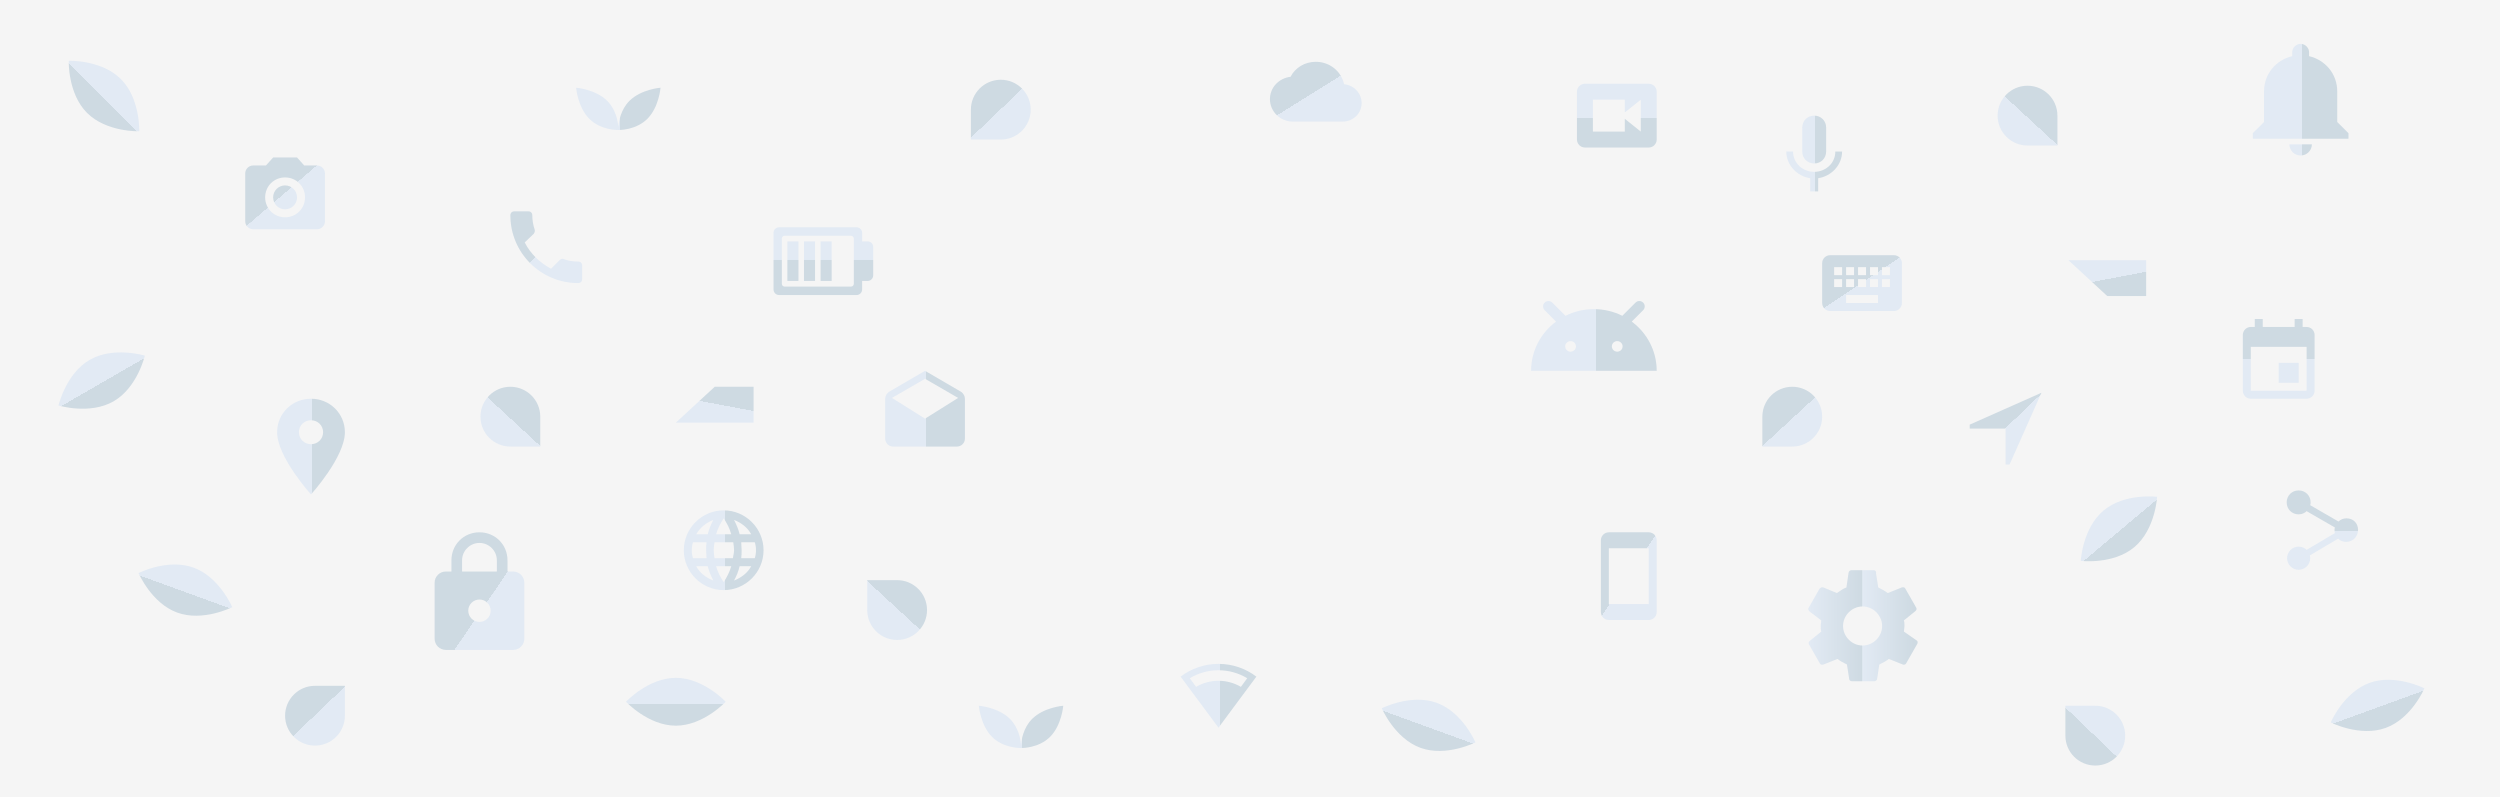 <?xml version="1.0" encoding="UTF-8"?>
<svg width="1254px" height="400px" viewBox="0 0 1254 400" version="1.1" xmlns="http://www.w3.org/2000/svg" xmlns:xlink="http://www.w3.org/1999/xlink" style="background: #F5F5F5;">
    <!-- Generator: Sketch 43.1 (39012) - http://www.bohemiancoding.com/sketch -->
    <title>Banner</title>
    <desc>Created with Sketch.</desc>
    <defs>
        <linearGradient x1="48.929%" y1="4.012%" x2="48.929%" y2="98.929%" id="linearGradient-1">
            <stop stop-color="#E2EAF4" offset="0%"></stop>
            <stop stop-color="#E2EAF4" offset="52.657%"></stop>
            <stop stop-color="#CEDAE2" offset="52.719%"></stop>
            <stop stop-color="#CEDAE2" offset="100%"></stop>
        </linearGradient>
        <linearGradient x1="100%" y1="109.154%" x2="-2.184%" y2="2.184%" id="linearGradient-2">
            <stop stop-color="#E2EAF4" offset="0%"></stop>
            <stop stop-color="#E2EAF4" offset="52.657%"></stop>
            <stop stop-color="#CEDAE2" offset="52.719%"></stop>
            <stop stop-color="#CEDAE2" offset="100%"></stop>
        </linearGradient>
        <linearGradient x1="14.583%" y1="110.596%" x2="100%" y2="17.969%" id="linearGradient-3">
            <stop stop-color="#E2EAF4" offset="0%"></stop>
            <stop stop-color="#E2EAF4" offset="52.657%"></stop>
            <stop stop-color="#CEDAE2" offset="52.719%"></stop>
            <stop stop-color="#CEDAE2" offset="100%"></stop>
        </linearGradient>
        <linearGradient x1="0%" y1="54.368%" x2="50%" y2="0%" id="linearGradient-4">
            <stop stop-color="#E2EAF4" offset="0%"></stop>
            <stop stop-color="#E2EAF4" offset="52.657%"></stop>
            <stop stop-color="#CEDAE2" offset="52.719%"></stop>
            <stop stop-color="#CEDAE2" offset="100%"></stop>
        </linearGradient>
        <linearGradient x1="50%" y1="122.45%" x2="100%" y2="0%" id="linearGradient-5">
            <stop stop-color="#E2EAF4" offset="0%"></stop>
            <stop stop-color="#E2EAF4" offset="52.657%"></stop>
            <stop stop-color="#CEDAE2" offset="52.719%"></stop>
            <stop stop-color="#CEDAE2" offset="100%"></stop>
        </linearGradient>
        <linearGradient x1="1.471%" y1="51.471%" x2="96.388%" y2="51.471%" id="linearGradient-6">
            <stop stop-color="#E2EAF4" offset="0%"></stop>
            <stop stop-color="#E2EAF4" offset="52.657%"></stop>
            <stop stop-color="#CEDAE2" offset="52.719%"></stop>
            <stop stop-color="#CEDAE2" offset="100%"></stop>
        </linearGradient>
        <linearGradient x1="48.929%" y1="4.012%" x2="48.929%" y2="98.929%" id="linearGradient-7">
            <stop stop-color="#E2EAF4" offset="0%"></stop>
            <stop stop-color="#E2EAF4" offset="45.839%"></stop>
            <stop stop-color="#CEDAE2" offset="46.798%"></stop>
            <stop stop-color="#CEDAE2" offset="100%"></stop>
        </linearGradient>
        <linearGradient x1="100%" y1="108.157%" x2="10.022%" y2="27.781%" id="linearGradient-8">
            <stop stop-color="#E2EAF4" offset="0%"></stop>
            <stop stop-color="#E2EAF4" offset="52.657%"></stop>
            <stop stop-color="#CEDAE2" offset="52.719%"></stop>
            <stop stop-color="#CEDAE2" offset="100%"></stop>
        </linearGradient>
        <linearGradient x1="1.471%" y1="51.471%" x2="96.388%" y2="51.471%" id="linearGradient-9">
            <stop stop-color="#E2EAF4" offset="0%"></stop>
            <stop stop-color="#CEDAE2" offset="50.276%"></stop>
            <stop stop-color="#E2EAF4" offset="50.911%"></stop>
            <stop stop-color="#CEDAE2" offset="100%"></stop>
        </linearGradient>
        <linearGradient x1="0%" y1="149.697%" x2="0%" y2="-36.445%" id="linearGradient-10">
            <stop stop-color="#E2EAF4" offset="0%"></stop>
            <stop stop-color="#E2EAF4" offset="52.657%"></stop>
            <stop stop-color="#CEDAE2" offset="52.719%"></stop>
            <stop stop-color="#CEDAE2" offset="100%"></stop>
        </linearGradient>
        <linearGradient x1="23.571%" y1="127.1%" x2="23.571%" y2="-17.832%" id="linearGradient-11">
            <stop stop-color="#E2EAF4" offset="0%"></stop>
            <stop stop-color="#E2EAF4" offset="52.657%"></stop>
            <stop stop-color="#CEDAE2" offset="52.719%"></stop>
            <stop stop-color="#CEDAE2" offset="100%"></stop>
        </linearGradient>
    </defs>
    <g id="Page-1" stroke="none" stroke-width="1" fill="none" fill-rule="evenodd">
        <g id="Banner">
            <rect id="bg" fill="#F5F5F5" x="0" y="0" width="1254" height="400"></rect>
            <g id="icons" transform="translate(23, 22)">
                <path d="M316,342 C329.807,342 341,330 341,330 C341,330 329.807,318 316,318 C302.193,318 291,330 291,330 C291,330 302.193,342 316,342 Z" id="Oval-4" fill="url(#linearGradient-1)"></path>
                <path d="M1169.597,343.827 C1183.404,343.827 1194.597,331.827 1194.597,331.827 C1194.597,331.827 1183.404,319.827 1169.597,319.827 C1155.789,319.827 1144.597,331.827 1144.597,331.827 C1144.597,331.827 1155.789,343.827 1169.597,343.827 Z" id="Oval-4-Copy-4" fill="url(#linearGradient-1)" transform="translate(1169.597, 331.827) rotate(-20) translate(-1169.597, -331.827) "></path>
                <path d="M1039.865,255.262 C1053.672,255.262 1064.865,243.262 1064.865,243.262 C1064.865,243.262 1053.672,231.262 1039.865,231.262 C1026.057,231.262 1014.865,243.262 1014.865,243.262 C1014.865,243.262 1026.057,255.262 1039.865,255.262 Z" id="Oval-4-Copy-6" fill="url(#linearGradient-1)" transform="translate(1039.865, 243.262) rotate(-40) translate(-1039.865, -243.262) "></path>
                <path d="M70,286 C83.807,286 95,274 95,274 C95,274 83.807,262 70,262 C56.193,262 45,274 45,274 C45,274 56.193,286 70,286 Z" id="Oval-4-Copy-3" fill="url(#linearGradient-1)" transform="translate(70, 274) rotate(20) translate(-70, -274) "></path>
                <path d="M693.597,353.827 C707.404,353.827 718.597,341.827 718.597,341.827 C718.597,341.827 707.404,329.827 693.597,329.827 C679.789,329.827 668.597,341.827 668.597,341.827 C668.597,341.827 679.789,353.827 693.597,353.827 Z" id="Oval-4-Copy-5" fill="url(#linearGradient-1)" transform="translate(693.597, 341.827) rotate(20) translate(-693.597, -341.827) "></path>
                <path d="M28,180.892 C41.807,180.892 53,168.892 53,168.892 C53,168.892 41.807,156.892 28,156.892 C14.193,156.892 3,168.892 3,168.892 C3,168.892 14.193,180.892 28,180.892 Z" id="Oval-4-Copy-2" fill="url(#linearGradient-1)" transform="translate(28, 168.892) rotate(-30) translate(-28, -168.892) "></path>
                <path d="M29.163,38.163 C42.97,38.163 54.163,26.163 54.163,26.163 C54.163,26.163 42.97,14.163 29.163,14.163 C15.356,14.163 4.163,26.163 4.163,26.163 C4.163,26.163 15.356,38.163 29.163,38.163 Z" id="Oval-4-Copy" fill="url(#linearGradient-1)" transform="translate(29.163, 26.163) rotate(45) translate(-29.163, -26.163) "></path>
                <path d="M464,33 C464,24.716 470.714,18 479,18 L479,18 C487.284,18 494,24.714 494,33 L494,33 C494,41.284 487.286,48 479,48 L464,48 L464,33 Z" id="Rectangle-6" fill="url(#linearGradient-2)"></path>
                <path d="M1013,347 C1013,338.716 1019.714,332 1028,332 L1028,332 C1036.284,332 1043,338.714 1043,347 L1043,347 C1043,355.284 1036.286,362 1028,362 L1013,362 L1013,347 Z" id="Rectangle-6-Copy-5" fill="url(#linearGradient-2)" transform="translate(1028, 347) scale(1, -1) translate(-1028, -347) "></path>
                <path d="M218,187 C218,178.716 224.714,172 233,172 L233,172 C241.284,172 248,178.714 248,187 L248,202 L233,202 C224.716,202 218,195.286 218,187 L218,187 Z" id="Rectangle-6-Copy-2" fill="url(#linearGradient-3)"></path>
                <path d="M979,36 C979,27.716 985.714,21 994,21 L994,21 C1002.284,21 1009,27.714 1009,36 L1009,51 L994,51 C985.716,51 979,44.286 979,36 L979,36 Z" id="Rectangle-6-Copy-6" fill="url(#linearGradient-3)"></path>
                <path d="M861,187 C861,178.716 867.714,172 876,172 L876,172 C884.284,172 891,178.714 891,187 L891,202 L876,202 C867.716,202 861,195.286 861,187 L861,187 Z" id="Rectangle-6-Copy-4" fill="url(#linearGradient-3)" transform="translate(876, 187) scale(-1, 1) translate(-876, -187) "></path>
                <path d="M412,269 L427,269 C435.284,269 442,275.714 442,284 L442,284 C442,292.284 435.286,299 427,299 L427,299 C418.716,299 412,292.286 412,284 L412,269 Z" id="Rectangle-6-Copy-3" fill="url(#linearGradient-4)"></path>
                <path d="M120,337 C120,328.716 126.714,322 135,322 L150,322 L150,337 C150,345.284 143.286,352 135,352 L135,352 C126.716,352 120,345.286 120,337 L120,337 Z" id="Rectangle-6-Copy" fill="url(#linearGradient-2)"></path>
                <polygon id="Rectangle-9" fill="url(#linearGradient-5)" points="335.5 172 355 172 355 190 316 190"></polygon>
                <polygon id="Rectangle-9-Copy" fill="url(#linearGradient-5)" transform="translate(1034, 117.5) scale(1, -1) translate(-1034, -117.5) " points="1034 108.5 1053.5 108.5 1053.5 126.5 1014.5 126.5"></polygon>
                <path d="M287.16,43.214 C286.423,43.223 278.198,43.198 272.607,37.607 C266.749,31.749 266,22 266,22 C266,22 275.749,22.749 281.607,28.607 C285.993,32.993 286.954,38.999 287.16,41.741 C287.366,38.999 288.327,32.993 292.713,28.607 C298.571,22.749 308.32,22 308.32,22 C308.32,22 307.571,31.749 301.713,37.607 C296.122,43.198 287.897,43.223 287.16,43.214 Z" id="Combined-Shape" fill="url(#linearGradient-6)"></path>
                <path d="M489.16,353.214 C488.423,353.223 480.198,353.198 474.607,347.607 C468.749,341.749 468,332 468,332 C468,332 477.749,332.749 483.607,338.607 C487.993,342.993 488.954,348.999 489.16,351.741 C489.366,348.999 490.327,342.993 494.713,338.607 C500.571,332.749 510.32,332 510.32,332 C510.32,332 509.571,341.749 503.713,347.607 C498.122,353.198 489.897,353.223 489.16,353.214 Z" id="Combined-Shape-Copy-2" fill="url(#linearGradient-6)"></path>
                <path d="M365,94.797 C365,93.252 366.259,92 367.797,92 L406.647,92 C408.192,92 409.444,93.25 409.444,94.797 L409.444,123.203 C409.444,124.748 408.186,126 406.647,126 L367.797,126 C366.252,126 365,124.75 365,123.203 L365,94.797 Z M369.167,97.657 L369.167,120.343 C369.167,121.12 369.791,121.75 370.56,121.75 L403.884,121.75 C404.651,121.75 405.278,121.12 405.278,120.343 L405.278,97.657 C405.278,96.88 404.654,96.25 403.884,96.25 L370.56,96.25 C369.793,96.25 369.167,96.88 369.167,97.657 Z M409.444,99.083 L412.222,99.083 C413.756,99.083 415,100.324 415,101.862 L415,116.138 C415,117.673 413.753,118.917 412.222,118.917 L409.444,118.917 L409.444,99.083 Z M371.944,99.083 L377.5,99.083 L377.5,118.917 L371.944,118.917 L371.944,99.083 Z M380.278,99.083 L385.833,99.083 L385.833,118.917 L380.278,118.917 L380.278,99.083 Z M388.611,99.083 L394.167,99.083 L394.167,118.917 L388.611,118.917 L388.611,99.083 Z" id="Combined-Shape" fill="url(#linearGradient-7)"></path>
                <path d="M762.24,136.405 C766.522,134.266 771.368,133.06 776.5,133.06 C781.633,133.06 786.478,134.266 790.76,136.405 L797.379,129.785 C798.436,128.729 800.149,128.73 801.201,129.782 C802.255,130.837 802.251,132.551 801.198,133.604 L795.489,139.312 C803.089,144.961 808,153.917 808,164 C808,164 745,164 745,164 C745,153.917 749.911,144.961 757.511,139.312 L751.803,133.604 C750.75,132.551 750.745,130.837 751.799,129.782 C752.852,128.73 754.565,128.729 755.621,129.785 L762.24,136.405 Z M764.8,154.397 C766.291,154.397 767.5,153.21 767.5,151.745 C767.5,150.281 766.291,149.094 764.8,149.094 C763.309,149.094 762.1,150.281 762.1,151.745 C762.1,153.21 763.309,154.397 764.8,154.397 Z M788.2,154.397 C789.691,154.397 790.9,153.21 790.9,151.745 C790.9,150.281 789.691,149.094 788.2,149.094 C786.709,149.094 785.5,150.281 785.5,151.745 C785.5,153.21 786.709,154.397 788.2,154.397 Z" id="Combined-Shape" fill="url(#linearGradient-6)"></path>
                <path d="M927,106 L895,106 C892.8,106 891,107.8 891,110 L891,130 C891,132.2 892.8,134 895,134 L927,134 C929.2,134 931,132.2 931,130 L931,110 C931,107.8 929.2,106 927,106 L927,106 Z M909,112 L913,112 L913,116 L909,116 L909,112 L909,112 Z M909,118 L913,118 L913,122 L909,122 L909,118 L909,118 Z M903,112 L907,112 L907,116 L903,116 L903,112 L903,112 Z M903,118 L907,118 L907,122 L903,122 L903,118 L903,118 Z M901,122 L897,122 L897,118 L901,118 L901,122 L901,122 Z M901,116 L897,116 L897,112 L901,112 L901,116 L901,116 Z M919,130 L903,130 L903,126 L919,126 L919,130 L919,130 Z M919,122 L915,122 L915,118 L919,118 L919,122 L919,122 Z M919,116 L915,116 L915,112 L919,112 L919,116 L919,116 Z M925,122 L921,122 L921,118 L925,118 L925,122 L925,122 Z M925,116 L921,116 L921,112 L925,112 L925,116 L925,116 Z" id="Shape" fill="url(#linearGradient-2)"></path>
                <path d="M588.193,311 C581.068,311 574.418,313.4 569.193,317.4 L588.193,343 L607.193,317.4 C601.968,313.4 595.318,311 588.193,311 L588.193,311 Z M588.193,319.48 C584.076,319.48 580.276,320.6 576.951,322.52 L573.785,318.2 C578.06,315.64 582.968,314.2 588.193,314.2 C593.418,314.2 598.326,315.64 602.601,318.2 L599.435,322.52 C596.11,320.6 592.31,319.48 588.193,319.48 L588.193,319.48 Z" id="Shape-Copy" fill="url(#linearGradient-6)"></path>
                <path d="M1131,56 C1134.106,56 1136.647,53.48 1136.647,50.4 L1125.353,50.4 C1125.353,53.48 1127.894,56 1131,56 L1131,56 Z M1149.353,39.2 L1149.353,23.8 C1149.353,15.12 1143.424,8.12 1135.235,6.16 L1135.235,4.2 C1135.235,1.96 1133.259,0 1131,0 C1128.741,0 1126.765,1.96 1126.765,4.2 L1126.765,6.16 C1118.576,8.12 1112.647,15.12 1112.647,23.8 L1112.647,39.2 L1107,44.8 L1107,47.6 L1155,47.6 L1155,44.8 L1149.353,39.2 L1149.353,39.2 Z" id="Shape" fill="url(#linearGradient-6)"></path>
                <path d="M133,178 C123.529,178 116,185.44 116,194.8 C116,207.28 133,226 133,226 C133,226 150,207.28 150,194.8 C150,185.44 142.471,178 133,178 L133,178 Z M133,200.8 C129.6,200.8 126.929,198.16 126.929,194.8 C126.929,191.44 129.6,188.8 133,188.8 C136.4,188.8 139.071,191.44 139.071,194.8 C139.071,198.16 136.4,200.8 133,200.8 L133,200.8 Z" id="Shape" fill="url(#linearGradient-6)"></path>
                <path d="M114,57 L126,57 L129.6,61 L136,61 C138.2,61 140,62.8 140,65 L140,89 C140,91.2 138.2,93 136,93 L104,93 C101.8,93 100,91.2 100,89 L100,65 C100,62.8 101.8,61 104,61 L110.4,61 L114,57 Z M120,87 C125.6,87 130,82.6 130,77 C130,71.4 125.6,67 120,67 C114.4,67 110,71.4 110,77 C110,82.6 114.4,87 120,87 Z M120,83 C116.686,83 114,80.314 114,77 C114,73.686 116.686,71 120,71 C123.314,71 126,73.686 126,77 C126,80.314 123.314,83 120,83 Z" id="Combined-Shape" fill="url(#linearGradient-2)"></path>
                <path d="M234.375,264.667 L231.562,264.667 L231.562,259.048 C231.562,251.181 225.375,245 217.5,245 C209.625,245 203.438,251.181 203.438,259.048 L203.438,264.667 L200.625,264.667 C197.531,264.667 195,267.195 195,270.286 L195,298.381 C195,301.471 197.531,304 200.625,304 L234.375,304 C237.469,304 240,301.471 240,298.381 L240,270.286 C240,267.195 237.469,264.667 234.375,264.667 L234.375,264.667 Z M217.5,289.952 C214.406,289.952 211.875,287.424 211.875,284.333 C211.875,281.243 214.406,278.714 217.5,278.714 C220.594,278.714 223.125,281.243 223.125,284.333 C223.125,287.424 220.594,289.952 217.5,289.952 L217.5,289.952 Z M226.219,264.667 L208.781,264.667 L208.781,259.048 C208.781,254.271 212.719,250.338 217.5,250.338 C222.281,250.338 226.219,254.271 226.219,259.048 L226.219,264.667 L226.219,264.667 Z" id="Shape" fill="url(#linearGradient-8)"></path>
                <path d="M240.2,99.6 C243,105.2 247.8,109.8 253.4,112.8 L257.8,108.4 C258.4,107.8 259.2,107.6 259.8,108 C262,108.8 264.4,109.2 267,109.2 C268.2,109.2 269,110 269,111.2 L269,118 C269,119.2 268.2,120 267,120 C248.2,120 233,104.8 233,86 C233,84.8 233.8,84 235,84 L242,84 C243.2,84 244,84.8 244,86 C244,88.4 244.4,90.8 245.2,93.2 C245.4,93.8 245.2,94.6 244.8,95.2 L240.2,99.6 L240.2,99.6 Z" id="Shape" fill="url(#linearGradient-2)"></path>
                <path d="M931.99,294.8 C931.99,293.96 932.27,293.12 932.27,292 C932.27,290.88 932.27,290.04 931.99,289.2 L937.87,284.44 C938.43,283.88 938.43,283.32 938.15,282.76 L932.55,272.96 C932.27,272.68 931.71,272.4 930.87,272.68 L923.87,275.48 C922.47,274.36 920.79,273.52 919.11,272.68 L917.99,265.4 C918.27,264.56 917.43,264 916.87,264 L905.67,264 C905.11,264 904.27,264.56 904.27,265.12 L903.15,272.68 C901.47,273.24 900.07,274.36 898.39,275.48 L891.67,272.68 C890.83,272.4 890.27,272.68 889.71,273.24 L884.11,283.04 C883.83,283.32 884.11,284.16 884.67,284.72 L890.55,289.2 C890.55,290.04 890.27,290.88 890.27,292 C890.27,293.12 890.27,293.96 890.55,294.8 L884.67,299.56 C884.11,300.12 884.11,300.68 884.39,301.24 L889.99,311.04 C890.27,311.32 890.83,311.6 891.67,311.32 L898.67,308.52 C900.07,309.64 901.75,310.48 903.43,311.32 L904.55,318.6 C904.55,319.16 905.11,319.72 905.95,319.72 L917.15,319.72 C917.71,319.72 918.55,319.16 918.55,318.6 L919.67,311.32 C921.35,310.48 923.03,309.64 924.43,308.52 L931.43,311.32 C931.99,311.6 932.83,311.32 933.11,310.76 L938.71,300.96 C938.99,300.4 938.99,299.56 938.43,299.28 L931.99,294.8 L931.99,294.8 Z M911.27,301.8 C905.95,301.8 901.47,297.32 901.47,292 C901.47,286.68 905.95,282.2 911.27,282.2 C916.59,282.2 921.07,286.68 921.07,292 C921.07,297.32 916.59,301.8 911.27,301.8 L911.27,301.8 Z" id="Shape" fill="url(#linearGradient-9)"></path>
                <path d="M461,178 C461,176.6 460.2,175.4 459.2,174.6 L441,164 L422.8,174.6 C421.8,175.4 421,176.6 421,178 L421,198 C421,200.2 422.8,202 425,202 L457,202 C459.2,202 461,200.2 461,198 L461,178 L461,178 Z M441,188 L424.4,177.6 L441,168 L457.6,177.6 L441,188 L441,188 Z" id="Shape" fill="url(#linearGradient-6)"></path>
                <polygon id="Shape" fill="url(#linearGradient-2)" points="965 193 983 193 983 211 985 211 1001 175 965 191"></polygon>
                <path d="M804,245 L784,245 C781.8,245 780,246.8 780,249 L780,285 C780,287.2 781.8,289 784,289 L804,289 C806.2,289 808,287.2 808,285 L808,249 C808,246.8 806.2,245 804,245 L804,245 Z M804,281 L784,281 L784,253 L804,253 L804,281 L804,281 Z" id="Shape" fill="url(#linearGradient-2)"></path>
                <path d="M651.183,20.25 C649.842,13.875 644.092,9 637,9 C631.442,9 626.65,12 624.35,16.5 C618.408,17.25 614,21.938 614,27.75 C614,33.938 619.175,39 625.5,39 L650.417,39 C655.783,39 660,34.875 660,29.625 C660,24.75 655.975,20.625 651.183,20.25 L651.183,20.25 Z" id="Shape" fill="url(#linearGradient-2)"></path>
                <path d="M804,20 L772,20 C769.8,20 768,21.8 768,24 L768,48 C768,50.2 769.8,52 772,52 L804,52 C806.2,52 808,50.2 808,48 L808,24 C808,21.8 806.2,20 804,20 L804,20 Z M800,44 L792,37.6 L792,44 L776,44 L776,28 L792,28 L792,34.4 L800,28 L800,44 L800,44 Z" id="Shape" fill="url(#linearGradient-1)"></path>
                <path d="M1154,238 C1152.4,238 1151,238.6 1150,239.6 L1135.8,231.4 C1136,231 1136,230.4 1136,230 C1136,226.6 1133.4,224 1130,224 C1126.6,224 1124,226.6 1124,230 C1124,233.4 1126.6,236 1130,236 C1131.6,236 1133,235.4 1134,234.4 L1148.2,242.6 C1148,243 1148,243.6 1148,244 C1148,244.4 1148,245 1148.2,245.4 L1134,253.8 C1133,252.8 1131.6,252.2 1130,252.2 C1126.8,252.2 1124.2,254.8 1124.2,258 C1124.2,261.2 1126.8,263.8 1130,263.8 C1133.2,263.8 1135.8,261.2 1135.8,258 C1135.8,257.6 1135.8,257.2 1135.6,256.6 L1149.8,248.2 C1150.8,249.2 1152.2,249.8 1153.8,249.8 C1157.2,249.8 1159.8,247.2 1159.8,243.8 C1159.8,240.4 1157.4,238 1154,238 L1154,238 Z" id="Shape" fill="url(#linearGradient-10)"></path>
                <path d="M340,234 C329,234 320,243 320,254 C320,265 329,274 340,274 C351,274 360,265 360,254 C360,243 351,234 340,234 L340,234 Z M353.8,246 L348,246 C347.4,243.4 346.4,241.2 345.2,238.8 C348.8,240.2 352,242.6 353.8,246 L353.8,246 Z M340,238 C341.6,240.4 343,243 343.8,246 L336.2,246 C337,243.2 338.4,240.4 340,238 L340,238 Z M324.6,258 C324.2,256.8 324,255.4 324,254 C324,252.6 324.2,251.2 324.6,250 L331.4,250 C331.2,251.4 331.2,252.6 331.2,254 C331.2,255.4 331.4,256.6 331.4,258 L324.6,258 L324.6,258 Z M326.2,262 L332,262 C332.6,264.6 333.6,266.8 334.8,269.2 C331.2,267.8 328,265.4 326.2,262 L326.2,262 Z M332,246 L326.2,246 C328.2,242.6 331.2,240.2 334.8,238.8 C333.6,241.2 332.6,243.4 332,246 L332,246 Z M340,270 C338.4,267.6 337,265 336.2,262 L343.8,262 C343,264.8 341.6,267.6 340,270 L340,270 Z M344.6,258 L335.4,258 C335.2,256.6 335,255.4 335,254 C335,252.6 335.2,251.4 335.4,250 L344.8,250 C345,251.4 345.2,252.6 345.2,254 C345.2,255.4 344.8,256.6 344.6,258 L344.6,258 Z M345.2,269.2 C346.4,267 347.4,264.6 348,262 L353.8,262 C352,265.4 348.8,267.8 345.2,269.2 L345.2,269.2 Z M348.8,258 C349,256.6 349,255.4 349,254 C349,252.6 348.8,251.4 348.8,250 L355.6,250 C356,251.2 356.2,252.6 356.2,254 C356.2,255.4 356,256.8 355.6,258 L348.8,258 L348.8,258 Z" id="Shape" fill="url(#linearGradient-6)"></path>
                <path d="M1130,160 L1120,160 L1120,170 L1130,170 L1130,160 L1130,160 Z M1128,138 L1128,142 L1112,142 L1112,138 L1108,138 L1108,142 L1106,142 C1103.8,142 1102,143.8 1102,146 L1102,174 C1102,176.2 1103.8,178 1106,178 L1134,178 C1136.2,178 1138,176.2 1138,174 L1138,146 C1138,143.8 1136.2,142 1134,142 L1132,142 L1132,138 L1128,138 L1128,138 Z M1134,174 L1106,174 L1106,152 L1134,152 L1134,174 L1134,174 Z" id="Shape" fill="url(#linearGradient-11)"></path>
                <path d="M887,60 C890.4,60 893,57.4 893,54 L893,42 C893,38.6 890.4,36 887,36 C883.6,36 881,38.6 881,42 L881,54 C881,57.4 883.6,60 887,60 L887,60 Z M897.6,54 C897.6,60 892.6,64.2 887,64.2 C881.4,64.2 876.4,60 876.4,54 L873,54 C873,60.8 878.4,66.4 885,67.4 L885,74 L889,74 L889,67.4 C895.6,66.4 901,60.8 901,54 L897.6,54 L897.6,54 Z" id="Shape" fill="url(#linearGradient-6)"></path>
            </g>
        </g>
    </g>
</svg>